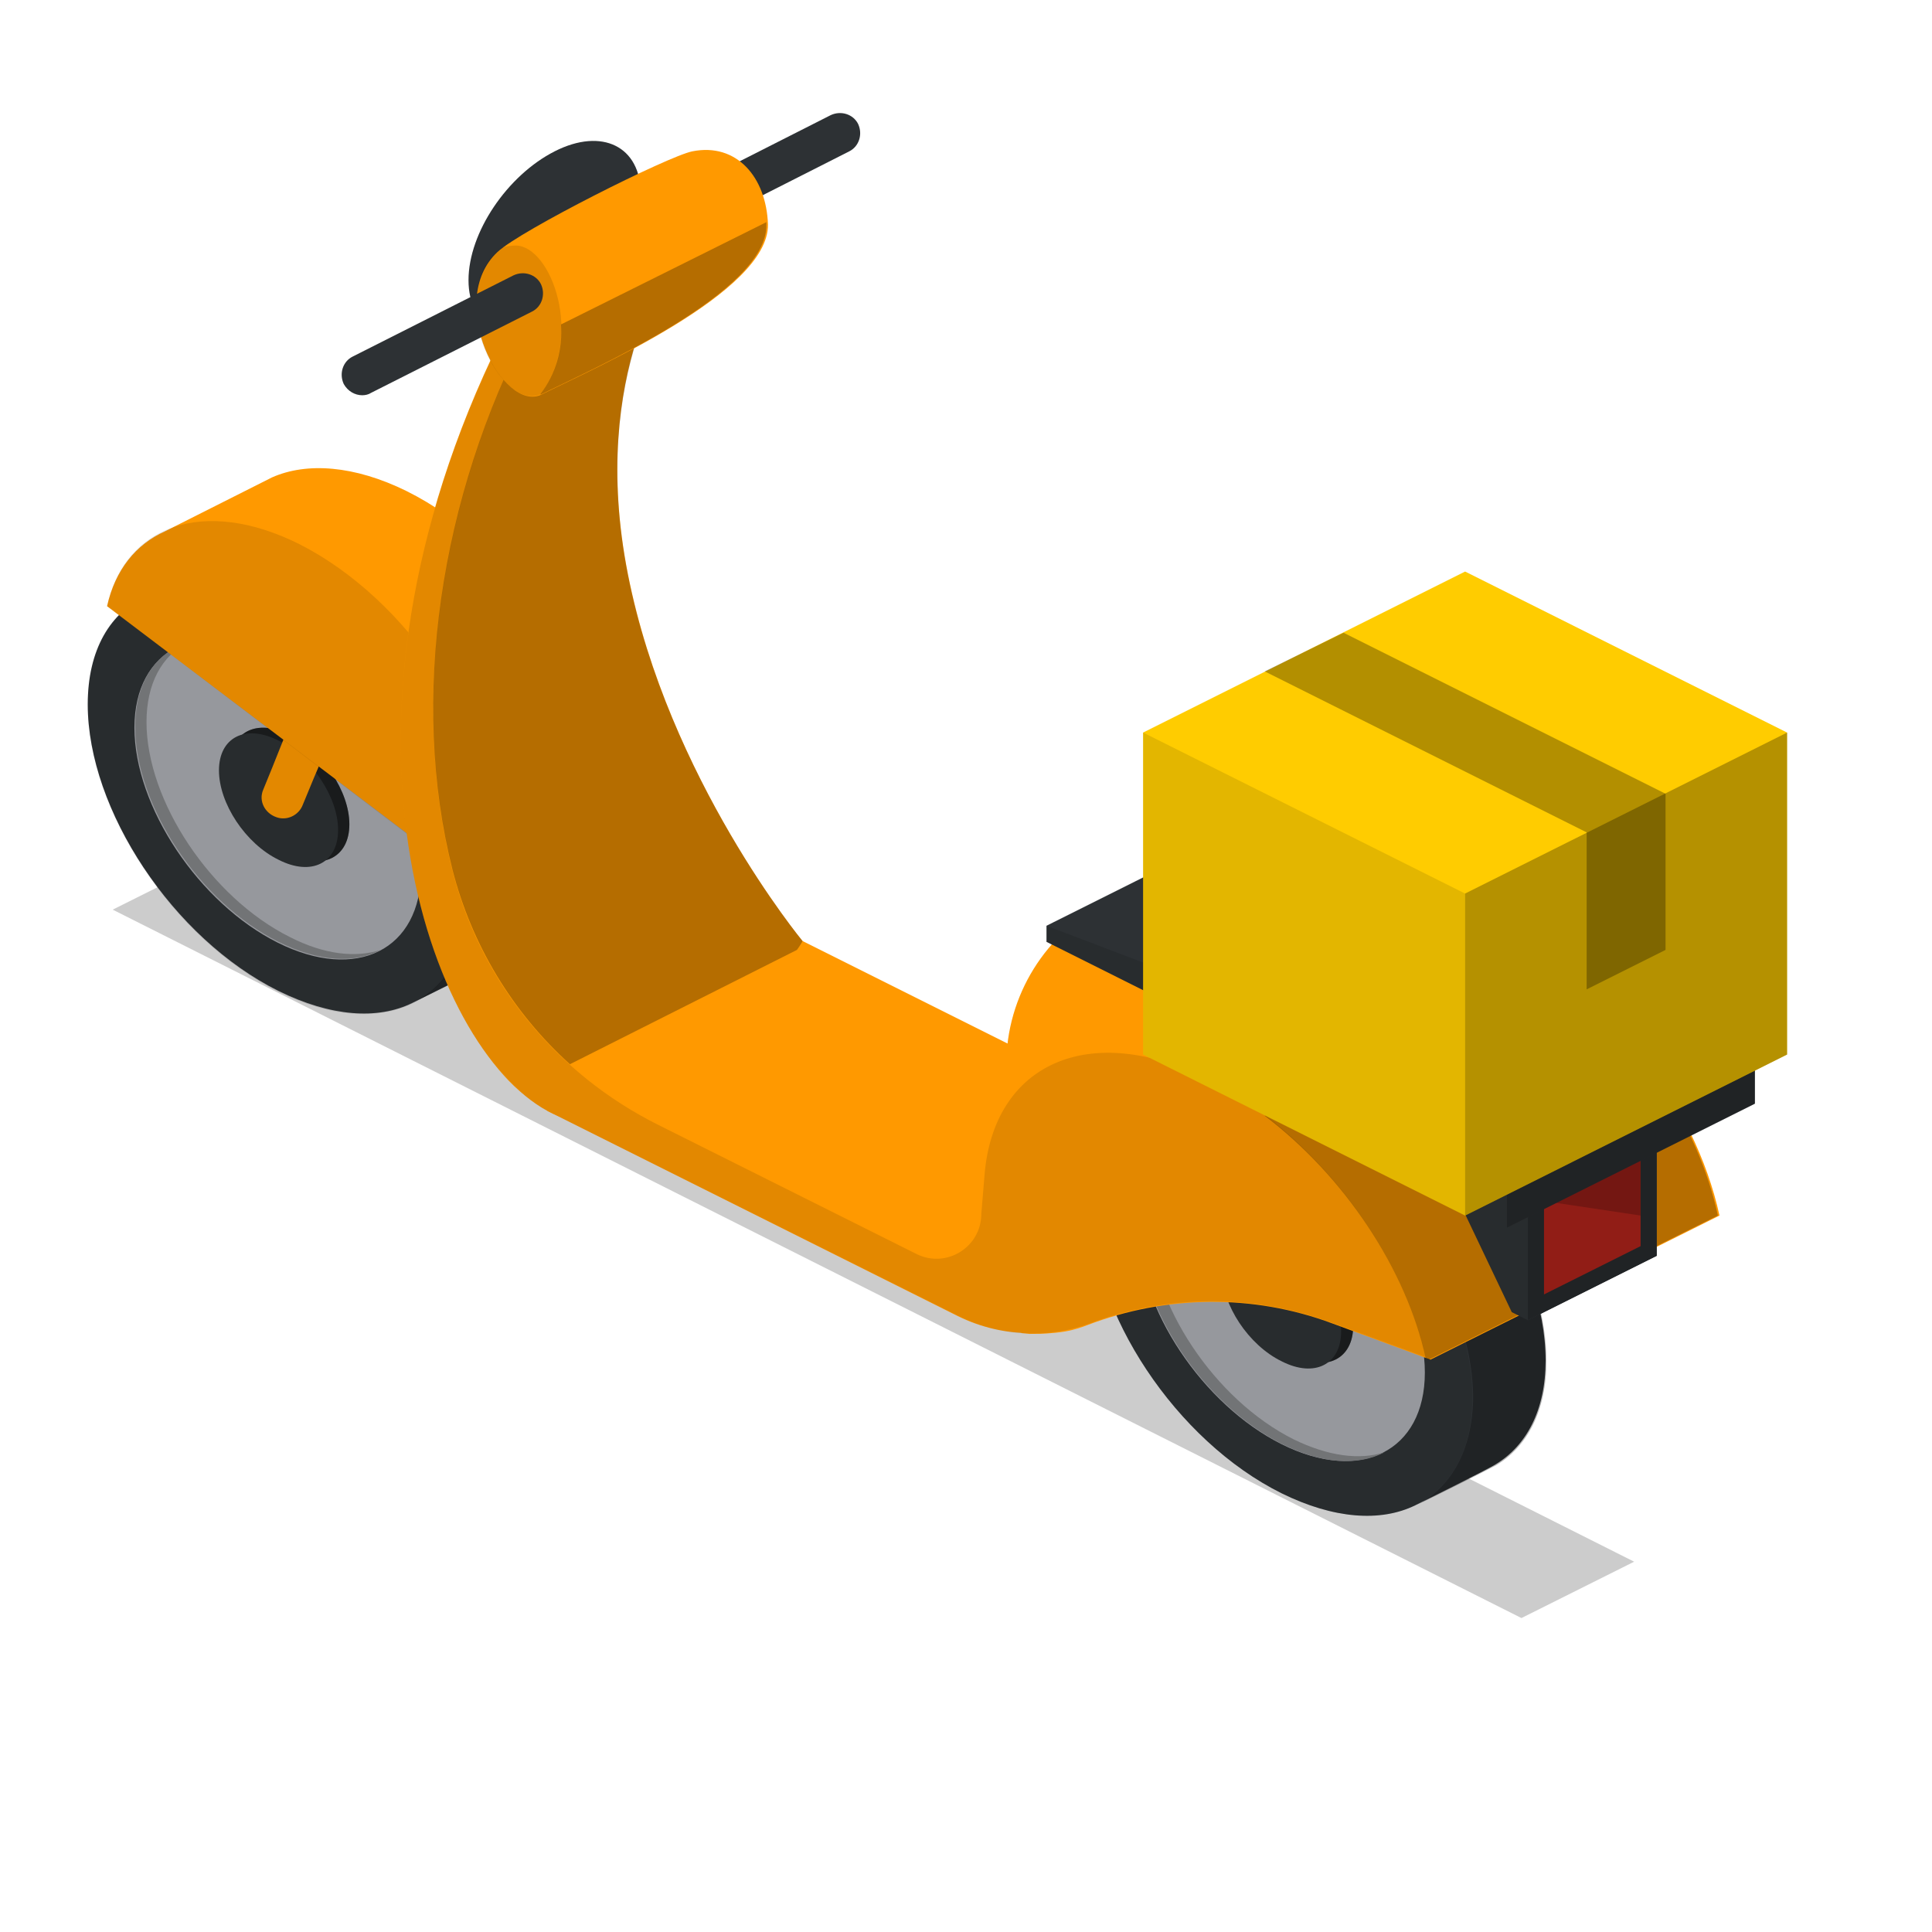 <?xml version="1.0" encoding="utf-8"?>
<!-- Generator: Adobe Illustrator 18.1.0, SVG Export Plug-In . SVG Version: 6.00 Build 0)  -->
<svg version="1.1" id="Layer_1" xmlns="http://www.w3.org/2000/svg" xmlns:xlink="http://www.w3.org/1999/xlink" x="0px" y="0px"
	 viewBox="0 0 240 240" enable-background="new 0 0 240 240" xml:space="preserve">
<g>
	<polygon opacity="0.2" points="14,113 28,106 203,194 189,201 	"/>
	<g>
		<path fill="#2D3134" d="M43.7,71.1c-6.3-3.2-12-3.5-16.3-1.6l0,0L18.3,74l0,0c-4.6,2-7.4,6.7-7.4,13.5c0,13.1,10.6,29.1,23.7,35.6
			c6.5,3.2,12.3,3.6,16.6,1.5c0,0,9.1-4.5,10-5.1c3.8-2.3,6.2-6.7,6.2-12.9C67.4,93.6,56.8,77.7,43.7,71.1z"/>
		<path opacity="0.29" d="M51.4,124.5c1.7-0.8,8.9-4.4,9.8-4.9c3.8-2.3,6.2-6.7,6.2-12.9c0-5.3-1.7-11-4.6-16.4l-9.1,4.6
			c2.9,5.4,4.6,11.1,4.6,16.4C58.3,117.8,55.6,122.4,51.4,124.5z"/>
		<path fill="#A9ABB0" d="M52.3,108.2c0,9.8-8,13.8-17.8,8.9s-17.8-16.9-17.8-26.7s8-13.8,17.8-8.9S52.3,98.3,52.3,108.2z"/>
		<path fill="#808285" d="M36,116.4c-9.8-4.9-17.8-16.9-17.8-26.7c0-4.8,1.9-8.2,5.1-9.9c-4,1.3-6.5,5-6.5,10.5
			c0,9.8,8,21.8,17.8,26.7c5,2.5,9.5,2.7,12.7,1C44.2,119,40.3,118.6,36,116.4z"/>
		<path fill="#2D3134" d="M43.4,102.4c0,4.1-3.3,5.8-7.4,3.7s-7.4-7-7.4-11.1c0-4.1,3.3-5.8,7.4-3.7S43.4,98.3,43.4,102.4z"/>
		<path opacity="0.39" d="M43.4,102.4c0,4.1-3.3,5.8-7.4,3.7s-7.4-7-7.4-11.1c0-4.1,3.3-5.8,7.4-3.7S43.4,98.3,43.4,102.4z"/>
		<path fill="#2D3134" d="M42,103.1c0,4.1-3.3,5.8-7.4,3.7c-4.1-2-7.4-7-7.4-11.1s3.3-5.8,7.4-3.7S42,99,42,103.1z"/>
		<path opacity="0.11" d="M58.3,111.3c0,13.1-10.6,18.4-23.7,11.9s-23.7-22.5-23.7-35.6s10.6-18.4,23.7-11.9
			C47.6,82.2,58.3,98.2,58.3,111.3z"/>
		<path fill="#FF9900" d="M39.1,82.2c-2.9,7.1-5.1,12.8-6.4,15.9c-0.6,1.4,0.2,2.9,1.6,3.4c1.3,0.5,2.8-0.2,3.3-1.5
			c1.7-4.2,3.9-9.2,6.2-14.7L39.1,82.2z"/>
		<path opacity="0.11" d="M39.1,82.2c-2.9,7.1-5.1,12.8-6.4,15.9c-0.6,1.4,0.2,2.9,1.6,3.4c1.3,0.5,2.8-0.2,3.3-1.5
			c1.7-4.2,3.9-9.2,6.2-14.7L39.1,82.2z"/>
	</g>
	<g>
		<path fill="#FF9900" d="M13.3,75.3l47,35.6l13.4-6.7c0.7-1.9,1.1-4.2,1.1-6.7C74.9,84.1,64,67.7,50.5,61
			c-6.5-3.2-12.4-3.6-16.7-1.7l0,0l-13.3,6.7l0,0C16.9,67.6,14.3,70.8,13.3,75.3z"/>
		<path opacity="0.11" d="M37.2,67.6c-11.8-5.9-21.7-2.4-23.9,7.7l47,35.7l0.1-0.1c0.7-1.9,1.1-4.2,1.1-6.7
			C61.5,90.7,50.6,74.4,37.2,67.6z"/>
	</g>
	<path fill="#2D3134" d="M58.2,34.8c0,5.9,4.8,8.3,10.7,5.3s10.7-10.1,10.7-16s-4.8-8.3-10.7-5.3S58.2,28.9,58.2,34.8z"/>
	<path fill="#FF9900" d="M62.2,42.1C38.6,90.1,53.3,130,68,138s31.7-21.1,31.7-21.1S83,96.7,78,71.3s5.9-39.2,5.9-39.2L62.2,42.1z"
		/>
	<path fill="#FF9900" d="M119,163.5L68,138v-5.3l31.7-15.8l60,30v5.3L137,163.5C131.3,166.3,124.7,166.3,119,163.5z"/>
	<g>
		<path fill="#2D3134" d="M168.3,133.4c-6.3-3.2-12-3.5-16.3-1.6l0,0l-9.1,4.6l0,0c-4.6,2-7.4,6.7-7.4,13.5
			c0,13.1,10.6,29.1,23.7,35.6c6.5,3.2,12.3,3.6,16.6,1.5c0,0,9.1-4.5,10-5.1c3.8-2.3,6.2-6.7,6.2-12.9
			C192,155.9,181.4,140,168.3,133.4z"/>
		<path opacity="0.29" d="M176.1,186.9c1.7-0.8,8.9-4.4,9.8-4.9c3.8-2.3,6.2-6.7,6.2-12.9c0-5.3-1.7-11-4.6-16.4l-9.1,4.6
			c2.9,5.4,4.6,11.1,4.6,16.4C182.9,180.1,180.3,184.7,176.1,186.9z"/>
		<path fill="#A9ABB0" d="M177,170.5c0,9.8-8,13.8-17.8,8.9s-17.8-16.9-17.8-26.7c0-9.8,8-13.8,17.8-8.9S177,160.7,177,170.5z"/>
		<path fill="#808285" d="M160.7,178.8c-9.8-4.9-17.8-16.9-17.8-26.7c0-4.8,1.9-8.2,5.1-9.9c-4,1.3-6.5,5-6.5,10.5
			c0,9.8,8,21.8,17.8,26.7c5,2.5,9.5,2.7,12.7,1C168.9,181.4,165,180.9,160.7,178.8z"/>
		<path fill="#2D3134" d="M168.1,164.7c0,4.1-3.3,5.8-7.4,3.7c-4.1-2-7.4-7-7.4-11.1s3.3-5.8,7.4-3.7
			C164.8,155.6,168.1,160.6,168.1,164.7z"/>
		<path opacity="0.39" d="M168.1,164.7c0,4.1-3.3,5.8-7.4,3.7c-4.1-2-7.4-7-7.4-11.1s3.3-5.8,7.4-3.7
			C164.8,155.6,168.1,160.6,168.1,164.7z"/>
		<path fill="#2D3134" d="M166.6,165.4c0,4.1-3.3,5.8-7.4,3.7c-4.1-2-7.4-7-7.4-11.1c0-4.1,3.3-5.8,7.4-3.7
			C163.3,156.3,166.6,161.3,166.6,165.4z"/>
		<path opacity="0.11" d="M182.9,173.6c0,13.1-10.6,18.4-23.7,11.9c-13.1-6.6-23.7-22.5-23.7-35.6s10.6-18.4,23.7-11.9
			C172.3,144.6,182.9,160.5,182.9,173.6z"/>
	</g>
	<path fill="#FF9900" d="M186.4,116c-7.4-3.7-14.2-4.2-19.1-1.9l0,0L131,132.2l0,0c-5.4,2.4-8.7,7.9-8.7,15.9c0,6.4,0.9,11,4.6,17.5
		l1,0.1c0.9,0,1.8,0,2.7-0.1c1.4-0.1,2.7-0.3,4.5-1c9.7-3.7,20.5-3.9,30.4-0.2l12.2,4.5l35.9-17.9
		C210.6,137.2,199.6,122.6,186.4,116z"/>
	<path fill="#2D3134" d="M90,26.4c0.4,0,0.8-0.1,1.1-0.3l14.4-7.3c1.2-0.6,1.7-2.1,1.1-3.4c-0.6-1.2-2.1-1.7-3.4-1.1l-14.4,7.3
		c-1.2,0.6-1.7,2.1-1.1,3.4C88.2,25.9,89.1,26.4,90,26.4z"/>
	<g>
		<path fill="#FF9900" d="M155,160l-30-15v-12.7c0-8.6,4.9-16.5,12.6-20.3l23-11.5l30,15v26.7L155,160z"/>
	</g>
	<g>
		<polygon fill="#2D3134" points="156,130 130,117 130,115 160.8,99.6 186.8,109.5 186.8,114.6 		"/>
		<polygon opacity="0.11" points="130,115 130,117 156,130 156,124.9 		"/>
		<polygon opacity="0.29" points="186.8,109.5 186.8,114.6 156,130 156,124.9 		"/>
	</g>
	<path opacity="0.29" d="M99.7,116.9c0,0-16.7-20.2-21.7-45.5c-5-25.3,5.9-39.2,5.9-39.2l-18.2,8.4c-11.1,21.3-14.8,46.4-9.5,67.4
		c2.4,9.4,7.5,17.8,14.6,24.2L99,118C99.5,117.3,99.7,116.9,99.7,116.9z"/>
	<path opacity="0.11" d="M150.1,134.1c-14.7-7.4-26.7-2-27.8,11.9l-0.4,4.8c0,4.1-4.3,6.8-8,5l-32.2-16.1
		c-12.4-6.2-21.7-17.4-25.3-30.8c-5.6-21.1-1.9-46.7,9.3-68.3l-3.5,1.6C38.6,90.1,53.3,130,68,138l50.9,25.4c5.1,2.6,11.1,3,16.5,1
		c9.6-3.6,20.2-3.7,30-0.1l11.7,4.3C174.1,155.1,163.1,140.6,150.1,134.1z"/>
	<path fill="#FF9900" d="M60,130.3c1.7,2.4,3.4,4.4,5.3,5.8C63.4,134.6,61.7,132.7,60,130.3z"/>
	<g>
		<path fill="#FF9900" d="M67.3,49c-4.8,2.4-12.1-11.5-5.5-17.7c2.9-2.7,21.2-11.9,24.2-12.5c5.5-1.1,9.2,3.2,9.4,9.1
			C95.5,36.3,73.7,45.8,67.3,49z"/>
		<path opacity="0.11" d="M64.1,30.5c-0.6,0-1.3,0.1-1.8,0.3c-0.2,0.2-0.4,0.3-0.6,0.5c-6.5,6.1,0.6,19.8,5.4,17.7
			C72.6,41.9,68.5,30.6,64.1,30.5z"/>
	</g>
	<path fill="#2D3134" d="M45,49.1c0.4,0,0.8-0.1,1.1-0.3l20-10.1c1.2-0.6,1.7-2.1,1.1-3.4c-0.6-1.2-2.1-1.7-3.4-1.1l-20,10.1
		c-1.2,0.6-1.7,2.1-1.1,3.4C43.2,48.6,44.1,49.1,45,49.1z"/>
	<path opacity="0.29" d="M67.1,49c0,0,0.1,0,0.1,0c6.4-3.2,28.2-12.7,28-21.1c0-0.1,0-0.2,0-0.3L69.7,40.3
		C69.9,43.3,69.1,46.4,67.1,49z"/>
	<path opacity="0.29" d="M177.1,168.7l0.4,0.2l35.9-17.9c-2.4-11.2-10.1-22.9-20-30.5l-36.3,18.1C167,146.1,174.7,157.7,177.1,168.7
		z"/>
	<g>
		<polygon fill="#2D3134" points="187.8,163 189.8,164 205.8,156 205.8,140 193.8,134 177.8,142 		"/>
		<polygon fill="#2D3134" points="189.8,164 205.8,156 205.8,140 189.8,148 		"/>
		<polygon fill="#CC291F" points="191.8,149.2 203.8,143.2 203.8,154.8 191.8,160.8 		"/>
		<polygon opacity="0.2" points="191.8,149.2 203.8,143.2 203.8,151 		"/>
		<polygon opacity="0.29" points="189.8,164 205.8,156 205.8,140 189.8,148 		"/>
		<polygon opacity="0.11" points="177.8,142 187.8,163 189.8,164 189.8,148 		"/>
	</g>
	<g>
		<polygon fill="#2D3134" points="187.2,152.5 161.2,139.5 161.2,134.4 192,119 218,132 218,137.1 		"/>
		<polygon opacity="0.11" points="161.2,134.4 161.2,139.5 187.2,152.5 187.2,147.4 		"/>
		<polygon opacity="0.29" points="218,132 218,137.1 187.2,152.5 187.2,147.4 		"/>
	</g>
	<g>
		<polygon fill="#FFCC00" points="142,91 142,131 182,151 222,131 222,91 182,71 		"/>
		<polygon opacity="0.11" points="182,151 142,131 142,91 182,111 		"/>
		<polygon opacity="0.3" points="166.9,78.6 157.1,83.4 197.1,103.4 197.1,122.9 206.9,118 206.9,98.6 		"/>
		<polygon opacity="0.29" points="182,151 222,131 222,91 182,111 		"/>
	</g>
</g>
</svg>
